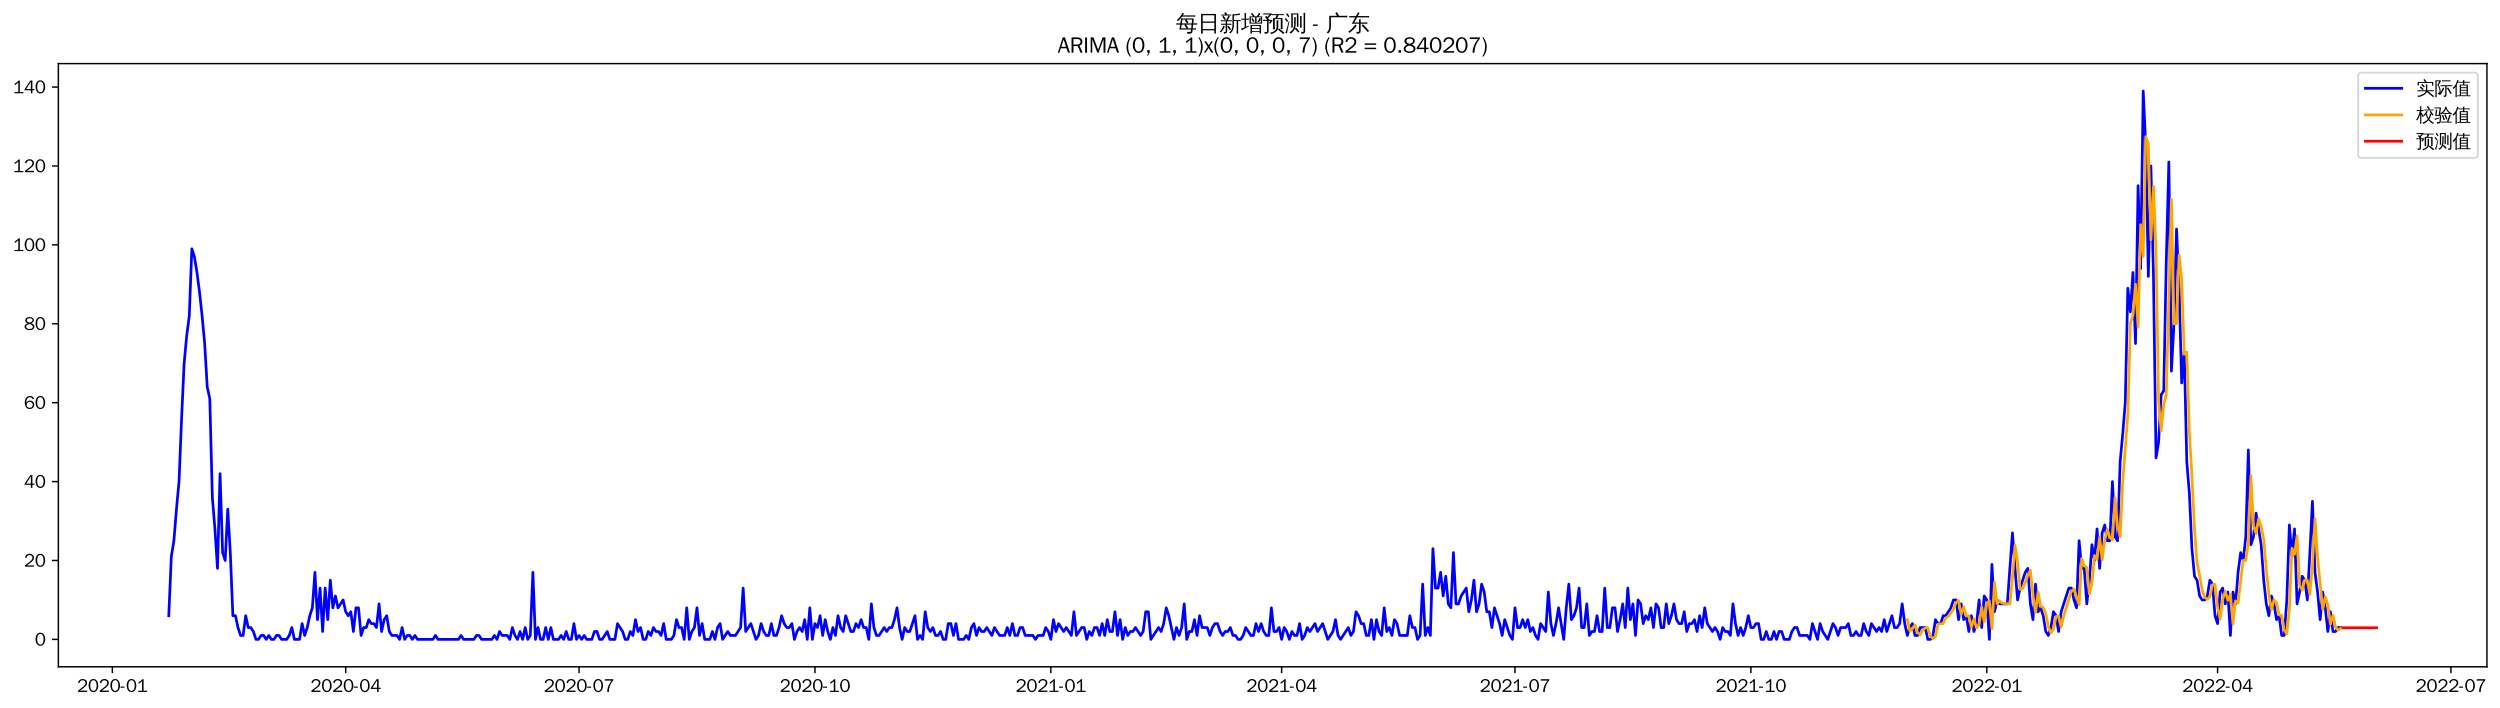 <?xml version="1.0" encoding="utf-8" standalone="no"?>
<!DOCTYPE svg PUBLIC "-//W3C//DTD SVG 1.1//EN"
  "http://www.w3.org/Graphics/SVG/1.1/DTD/svg11.dtd">
<svg xmlns:xlink="http://www.w3.org/1999/xlink" width="1378.591pt" height="390.418pt" viewBox="0 0 1378.591 390.418" xmlns="http://www.w3.org/2000/svg" version="1.1">
 <defs>
  <style type="text/css">*{stroke-linejoin: round; stroke-linecap: butt}</style>
 </defs>
 <g id="figure_1">
  <g id="patch_1">
   <path d="M 0 390.418 
L 1378.591 390.418 
L 1378.591 -0 
L 0 -0 
z
" style="fill: #ffffff"/>
  </g>
  <g id="axes_1">
   <g id="patch_2">
    <path d="M 32.191 367.701 
L 1371.391 367.701 
L 1371.391 35.061 
L 32.191 35.061 
z
" style="fill: #ffffff"/>
   </g>
   <g id="matplotlib.axis_1">
    <g id="xtick_1">
     <g id="line2d_1">
      <defs>
       <path id="mb0e211ba77" d="M 0 0 
L 0 3.5 
" style="stroke: #000000; stroke-width: 0.8"/>
      </defs>
      <g>
       <use xlink:href="#mb0e211ba77" x="61.955" y="367.701" style="stroke: #000000; stroke-width: 0.8"/>
      </g>
     </g>
     <g id="text_1">
      <!-- 2020-01 -->
      <g transform="translate(42.465 381.557)scale(0.1 -0.1)">
       <defs>
        <path id="WenQuanYiZenHei-32" d="M 3488 0 
L 369 0 
L 369 456 
L 2150 1850 
Q 2931 2463 2931 3144 
Q 2931 3619 2488 3863 
Q 2231 4013 1931 4013 
Q 1425 4013 1113 3619 
Q 894 3356 881 3013 
L 369 3169 
Q 531 3981 1213 4300 
Q 1544 4456 1950 4456 
Q 2631 4456 3088 4044 
L 3225 3888 
L 3350 3706 
Q 3481 3444 3481 3144 
Q 3481 2313 2519 1569 
L 1069 456 
L 3488 456 
L 3488 0 
z
" transform="scale(0.016)"/>
        <path id="WenQuanYiZenHei-30" d="M 3581 2175 
Q 3581 1288 3169 638 
Q 2713 -63 1938 -63 
Q 1025 -63 563 831 
Q 256 1425 256 2188 
Q 256 3188 700 3819 
Q 1138 4456 1888 4456 
Q 2863 4456 3306 3500 
Q 3581 2925 3581 2175 
z
M 3019 2100 
Q 3019 3356 2500 3806 
L 2350 3919 
Q 2144 4031 1888 4031 
Q 1100 4031 888 2956 
Q 819 2625 819 2225 
Q 819 1013 1338 569 
Q 1588 356 1938 356 
Q 2675 356 2925 1294 
Q 3019 1663 3019 2100 
z
" transform="scale(0.016)"/>
        <path id="WenQuanYiZenHei-2d" d="M 1363 1444 
L 0 1444 
L 0 1844 
L 1363 1844 
L 1363 1444 
z
" transform="scale(0.016)"/>
        <path id="WenQuanYiZenHei-31" d="M 3556 0 
L 488 0 
L 488 406 
L 1800 406 
L 1800 3725 
Q 1231 3125 588 2788 
L 588 3338 
Q 1456 3781 1931 4388 
L 2331 4388 
L 2331 406 
L 3556 406 
L 3556 0 
z
" transform="scale(0.016)"/>
       </defs>
       <use xlink:href="#WenQuanYiZenHei-32"/>
       <use xlink:href="#WenQuanYiZenHei-30" x="59.961"/>
       <use xlink:href="#WenQuanYiZenHei-32" x="119.922"/>
       <use xlink:href="#WenQuanYiZenHei-30" x="179.883"/>
       <use xlink:href="#WenQuanYiZenHei-2d" x="239.844"/>
       <use xlink:href="#WenQuanYiZenHei-30" x="269.824"/>
       <use xlink:href="#WenQuanYiZenHei-31" x="329.785"/>
      </g>
     </g>
    </g>
    <g id="xtick_2">
     <g id="line2d_2">
      <g>
       <use xlink:href="#mb0e211ba77" x="190.629" y="367.701" style="stroke: #000000; stroke-width: 0.8"/>
      </g>
     </g>
     <g id="text_2">
      <!-- 2020-04 -->
      <g transform="translate(171.14 381.557)scale(0.1 -0.1)">
       <defs>
        <path id="WenQuanYiZenHei-34" d="M 3631 1025 
L 2913 1025 
L 2913 0 
L 2381 0 
L 2381 1025 
L 219 1025 
L 219 1388 
L 2225 4388 
L 2913 4388 
L 2913 1444 
L 3631 1444 
L 3631 1025 
z
M 2381 1444 
L 2381 3963 
L 788 1444 
L 2381 1444 
z
" transform="scale(0.016)"/>
       </defs>
       <use xlink:href="#WenQuanYiZenHei-32"/>
       <use xlink:href="#WenQuanYiZenHei-30" x="59.961"/>
       <use xlink:href="#WenQuanYiZenHei-32" x="119.922"/>
       <use xlink:href="#WenQuanYiZenHei-30" x="179.883"/>
       <use xlink:href="#WenQuanYiZenHei-2d" x="239.844"/>
       <use xlink:href="#WenQuanYiZenHei-30" x="269.824"/>
       <use xlink:href="#WenQuanYiZenHei-34" x="329.785"/>
      </g>
     </g>
    </g>
    <g id="xtick_3">
     <g id="line2d_3">
      <g>
       <use xlink:href="#mb0e211ba77" x="319.303" y="367.701" style="stroke: #000000; stroke-width: 0.8"/>
      </g>
     </g>
     <g id="text_3">
      <!-- 2020-07 -->
      <g transform="translate(299.814 381.557)scale(0.1 -0.1)">
       <defs>
        <path id="WenQuanYiZenHei-37" d="M 3400 4056 
Q 1838 2175 1838 0 
L 1275 0 
Q 1269 1438 2056 2825 
Q 2381 3400 2825 3913 
L 444 3913 
L 500 4388 
L 3400 4388 
L 3400 4056 
z
" transform="scale(0.016)"/>
       </defs>
       <use xlink:href="#WenQuanYiZenHei-32"/>
       <use xlink:href="#WenQuanYiZenHei-30" x="59.961"/>
       <use xlink:href="#WenQuanYiZenHei-32" x="119.922"/>
       <use xlink:href="#WenQuanYiZenHei-30" x="179.883"/>
       <use xlink:href="#WenQuanYiZenHei-2d" x="239.844"/>
       <use xlink:href="#WenQuanYiZenHei-30" x="269.824"/>
       <use xlink:href="#WenQuanYiZenHei-37" x="329.785"/>
      </g>
     </g>
    </g>
    <g id="xtick_4">
     <g id="line2d_4">
      <g>
       <use xlink:href="#mb0e211ba77" x="449.392" y="367.701" style="stroke: #000000; stroke-width: 0.8"/>
      </g>
     </g>
     <g id="text_4">
      <!-- 2020-10 -->
      <g transform="translate(429.902 381.557)scale(0.1 -0.1)">
       <use xlink:href="#WenQuanYiZenHei-32"/>
       <use xlink:href="#WenQuanYiZenHei-30" x="59.961"/>
       <use xlink:href="#WenQuanYiZenHei-32" x="119.922"/>
       <use xlink:href="#WenQuanYiZenHei-30" x="179.883"/>
       <use xlink:href="#WenQuanYiZenHei-2d" x="239.844"/>
       <use xlink:href="#WenQuanYiZenHei-31" x="269.824"/>
       <use xlink:href="#WenQuanYiZenHei-30" x="329.785"/>
      </g>
     </g>
    </g>
    <g id="xtick_5">
     <g id="line2d_5">
      <g>
       <use xlink:href="#mb0e211ba77" x="579.48" y="367.701" style="stroke: #000000; stroke-width: 0.8"/>
      </g>
     </g>
     <g id="text_5">
      <!-- 2021-01 -->
      <g transform="translate(559.99 381.557)scale(0.1 -0.1)">
       <use xlink:href="#WenQuanYiZenHei-32"/>
       <use xlink:href="#WenQuanYiZenHei-30" x="59.961"/>
       <use xlink:href="#WenQuanYiZenHei-32" x="119.922"/>
       <use xlink:href="#WenQuanYiZenHei-31" x="179.883"/>
       <use xlink:href="#WenQuanYiZenHei-2d" x="239.844"/>
       <use xlink:href="#WenQuanYiZenHei-30" x="269.824"/>
       <use xlink:href="#WenQuanYiZenHei-31" x="329.785"/>
      </g>
     </g>
    </g>
    <g id="xtick_6">
     <g id="line2d_6">
      <g>
       <use xlink:href="#mb0e211ba77" x="706.74" y="367.701" style="stroke: #000000; stroke-width: 0.8"/>
      </g>
     </g>
     <g id="text_6">
      <!-- 2021-04 -->
      <g transform="translate(687.25 381.557)scale(0.1 -0.1)">
       <use xlink:href="#WenQuanYiZenHei-32"/>
       <use xlink:href="#WenQuanYiZenHei-30" x="59.961"/>
       <use xlink:href="#WenQuanYiZenHei-32" x="119.922"/>
       <use xlink:href="#WenQuanYiZenHei-31" x="179.883"/>
       <use xlink:href="#WenQuanYiZenHei-2d" x="239.844"/>
       <use xlink:href="#WenQuanYiZenHei-30" x="269.824"/>
       <use xlink:href="#WenQuanYiZenHei-34" x="329.785"/>
      </g>
     </g>
    </g>
    <g id="xtick_7">
     <g id="line2d_7">
      <g>
       <use xlink:href="#mb0e211ba77" x="835.414" y="367.701" style="stroke: #000000; stroke-width: 0.8"/>
      </g>
     </g>
     <g id="text_7">
      <!-- 2021-07 -->
      <g transform="translate(815.924 381.557)scale(0.1 -0.1)">
       <use xlink:href="#WenQuanYiZenHei-32"/>
       <use xlink:href="#WenQuanYiZenHei-30" x="59.961"/>
       <use xlink:href="#WenQuanYiZenHei-32" x="119.922"/>
       <use xlink:href="#WenQuanYiZenHei-31" x="179.883"/>
       <use xlink:href="#WenQuanYiZenHei-2d" x="239.844"/>
       <use xlink:href="#WenQuanYiZenHei-30" x="269.824"/>
       <use xlink:href="#WenQuanYiZenHei-37" x="329.785"/>
      </g>
     </g>
    </g>
    <g id="xtick_8">
     <g id="line2d_8">
      <g>
       <use xlink:href="#mb0e211ba77" x="965.502" y="367.701" style="stroke: #000000; stroke-width: 0.8"/>
      </g>
     </g>
     <g id="text_8">
      <!-- 2021-10 -->
      <g transform="translate(946.012 381.557)scale(0.1 -0.1)">
       <use xlink:href="#WenQuanYiZenHei-32"/>
       <use xlink:href="#WenQuanYiZenHei-30" x="59.961"/>
       <use xlink:href="#WenQuanYiZenHei-32" x="119.922"/>
       <use xlink:href="#WenQuanYiZenHei-31" x="179.883"/>
       <use xlink:href="#WenQuanYiZenHei-2d" x="239.844"/>
       <use xlink:href="#WenQuanYiZenHei-31" x="269.824"/>
       <use xlink:href="#WenQuanYiZenHei-30" x="329.785"/>
      </g>
     </g>
    </g>
    <g id="xtick_9">
     <g id="line2d_9">
      <g>
       <use xlink:href="#mb0e211ba77" x="1095.59" y="367.701" style="stroke: #000000; stroke-width: 0.8"/>
      </g>
     </g>
     <g id="text_9">
      <!-- 2022-01 -->
      <g transform="translate(1076.1 381.557)scale(0.1 -0.1)">
       <use xlink:href="#WenQuanYiZenHei-32"/>
       <use xlink:href="#WenQuanYiZenHei-30" x="59.961"/>
       <use xlink:href="#WenQuanYiZenHei-32" x="119.922"/>
       <use xlink:href="#WenQuanYiZenHei-32" x="179.883"/>
       <use xlink:href="#WenQuanYiZenHei-2d" x="239.844"/>
       <use xlink:href="#WenQuanYiZenHei-30" x="269.824"/>
       <use xlink:href="#WenQuanYiZenHei-31" x="329.785"/>
      </g>
     </g>
    </g>
    <g id="xtick_10">
     <g id="line2d_10">
      <g>
       <use xlink:href="#mb0e211ba77" x="1222.85" y="367.701" style="stroke: #000000; stroke-width: 0.8"/>
      </g>
     </g>
     <g id="text_10">
      <!-- 2022-04 -->
      <g transform="translate(1203.36 381.557)scale(0.1 -0.1)">
       <use xlink:href="#WenQuanYiZenHei-32"/>
       <use xlink:href="#WenQuanYiZenHei-30" x="59.961"/>
       <use xlink:href="#WenQuanYiZenHei-32" x="119.922"/>
       <use xlink:href="#WenQuanYiZenHei-32" x="179.883"/>
       <use xlink:href="#WenQuanYiZenHei-2d" x="239.844"/>
       <use xlink:href="#WenQuanYiZenHei-30" x="269.824"/>
       <use xlink:href="#WenQuanYiZenHei-34" x="329.785"/>
      </g>
     </g>
    </g>
    <g id="xtick_11">
     <g id="line2d_11">
      <g>
       <use xlink:href="#mb0e211ba77" x="1351.524" y="367.701" style="stroke: #000000; stroke-width: 0.8"/>
      </g>
     </g>
     <g id="text_11">
      <!-- 2022-07 -->
      <g transform="translate(1332.034 381.557)scale(0.1 -0.1)">
       <use xlink:href="#WenQuanYiZenHei-32"/>
       <use xlink:href="#WenQuanYiZenHei-30" x="59.961"/>
       <use xlink:href="#WenQuanYiZenHei-32" x="119.922"/>
       <use xlink:href="#WenQuanYiZenHei-32" x="179.883"/>
       <use xlink:href="#WenQuanYiZenHei-2d" x="239.844"/>
       <use xlink:href="#WenQuanYiZenHei-30" x="269.824"/>
       <use xlink:href="#WenQuanYiZenHei-37" x="329.785"/>
      </g>
     </g>
    </g>
   </g>
   <g id="matplotlib.axis_2">
    <g id="ytick_1">
     <g id="line2d_12">
      <defs>
       <path id="m2b013af9b3" d="M 0 0 
L -3.5 0 
" style="stroke: #000000; stroke-width: 0.8"/>
      </defs>
      <g>
       <use xlink:href="#m2b013af9b3" x="32.191" y="352.581" style="stroke: #000000; stroke-width: 0.8"/>
      </g>
     </g>
     <g id="text_12">
      <!-- 0 -->
      <g transform="translate(19.194 356.009)scale(0.1 -0.1)">
       <use xlink:href="#WenQuanYiZenHei-30"/>
      </g>
     </g>
    </g>
    <g id="ytick_2">
     <g id="line2d_13">
      <g>
       <use xlink:href="#m2b013af9b3" x="32.191" y="309.07" style="stroke: #000000; stroke-width: 0.8"/>
      </g>
     </g>
     <g id="text_13">
      <!-- 20 -->
      <g transform="translate(13.197 312.498)scale(0.1 -0.1)">
       <use xlink:href="#WenQuanYiZenHei-32"/>
       <use xlink:href="#WenQuanYiZenHei-30" x="59.961"/>
      </g>
     </g>
    </g>
    <g id="ytick_3">
     <g id="line2d_14">
      <g>
       <use xlink:href="#m2b013af9b3" x="32.191" y="265.559" style="stroke: #000000; stroke-width: 0.8"/>
      </g>
     </g>
     <g id="text_14">
      <!-- 40 -->
      <g transform="translate(13.197 268.988)scale(0.1 -0.1)">
       <use xlink:href="#WenQuanYiZenHei-34"/>
       <use xlink:href="#WenQuanYiZenHei-30" x="59.961"/>
      </g>
     </g>
    </g>
    <g id="ytick_4">
     <g id="line2d_15">
      <g>
       <use xlink:href="#m2b013af9b3" x="32.191" y="222.049" style="stroke: #000000; stroke-width: 0.8"/>
      </g>
     </g>
     <g id="text_15">
      <!-- 60 -->
      <g transform="translate(13.197 225.477)scale(0.1 -0.1)">
       <defs>
        <path id="WenQuanYiZenHei-36" d="M 3550 1431 
Q 3550 725 3006 288 
Q 2581 -63 1994 -63 
Q 1013 -63 563 825 
Q 288 1363 288 2081 
Q 288 3294 856 3938 
Q 1319 4456 2075 4456 
Q 2969 4456 3363 3756 
Q 3431 3631 3481 3481 
L 2988 3350 
Q 2750 3994 2075 4006 
Q 1056 4006 844 2669 
Q 794 2356 794 1981 
L 806 1981 
Q 1006 2506 1544 2744 
Q 1819 2869 2119 2869 
Q 2788 2869 3213 2375 
Q 3550 1975 3550 1431 
z
M 3038 1406 
Q 3038 1906 2656 2213 
Q 2381 2431 2038 2431 
Q 1525 2431 1181 2044 
Q 919 1744 919 1356 
Q 919 881 1344 581 
Q 1631 375 1981 375 
Q 2519 375 2838 781 
Q 3038 1050 3038 1406 
z
" transform="scale(0.016)"/>
       </defs>
       <use xlink:href="#WenQuanYiZenHei-36"/>
       <use xlink:href="#WenQuanYiZenHei-30" x="59.961"/>
      </g>
     </g>
    </g>
    <g id="ytick_5">
     <g id="line2d_16">
      <g>
       <use xlink:href="#m2b013af9b3" x="32.191" y="178.538" style="stroke: #000000; stroke-width: 0.8"/>
      </g>
     </g>
     <g id="text_16">
      <!-- 80 -->
      <g transform="translate(13.197 181.966)scale(0.1 -0.1)">
       <defs>
        <path id="WenQuanYiZenHei-38" d="M 3619 1175 
Q 3619 431 2850 100 
Q 2444 -63 1944 -63 
Q 1231 -63 725 269 
Q 225 594 225 1125 
Q 225 1881 1269 2281 
Q 719 2481 519 2938 
Q 444 3119 444 3319 
Q 444 4000 1144 4294 
Q 1519 4456 1963 4456 
Q 2669 4456 3094 4094 
Q 3425 3813 3425 3369 
Q 3425 2638 2575 2356 
Q 3231 2056 3450 1725 
Q 3619 1488 3619 1175 
z
M 2944 3344 
Q 2944 3906 2288 4019 
Q 2138 4044 1969 4044 
Q 1438 4044 1163 3775 
Q 1000 3613 1000 3375 
Q 1000 2925 1594 2663 
Q 1756 2588 1931 2550 
Q 2581 2725 2788 2956 
Q 2944 3125 2944 3344 
z
M 3075 1094 
Q 3075 1738 1875 2050 
Q 1094 1881 850 1463 
Q 763 1313 763 1131 
Q 763 569 1456 406 
Q 1681 344 1944 344 
Q 2519 344 2850 619 
Q 3075 813 3075 1094 
z
" transform="scale(0.016)"/>
       </defs>
       <use xlink:href="#WenQuanYiZenHei-38"/>
       <use xlink:href="#WenQuanYiZenHei-30" x="59.961"/>
      </g>
     </g>
    </g>
    <g id="ytick_6">
     <g id="line2d_17">
      <g>
       <use xlink:href="#m2b013af9b3" x="32.191" y="135.027" style="stroke: #000000; stroke-width: 0.8"/>
      </g>
     </g>
     <g id="text_17">
      <!-- 100 -->
      <g transform="translate(7.2 138.455)scale(0.1 -0.1)">
       <use xlink:href="#WenQuanYiZenHei-31"/>
       <use xlink:href="#WenQuanYiZenHei-30" x="59.961"/>
       <use xlink:href="#WenQuanYiZenHei-30" x="119.922"/>
      </g>
     </g>
    </g>
    <g id="ytick_7">
     <g id="line2d_18">
      <g>
       <use xlink:href="#m2b013af9b3" x="32.191" y="91.516" style="stroke: #000000; stroke-width: 0.8"/>
      </g>
     </g>
     <g id="text_18">
      <!-- 120 -->
      <g transform="translate(7.2 94.944)scale(0.1 -0.1)">
       <use xlink:href="#WenQuanYiZenHei-31"/>
       <use xlink:href="#WenQuanYiZenHei-32" x="59.961"/>
       <use xlink:href="#WenQuanYiZenHei-30" x="119.922"/>
      </g>
     </g>
    </g>
    <g id="ytick_8">
     <g id="line2d_19">
      <g>
       <use xlink:href="#m2b013af9b3" x="32.191" y="48.005" style="stroke: #000000; stroke-width: 0.8"/>
      </g>
     </g>
     <g id="text_19">
      <!-- 140 -->
      <g transform="translate(7.2 51.434)scale(0.1 -0.1)">
       <use xlink:href="#WenQuanYiZenHei-31"/>
       <use xlink:href="#WenQuanYiZenHei-34" x="59.961"/>
       <use xlink:href="#WenQuanYiZenHei-30" x="119.922"/>
      </g>
     </g>
    </g>
   </g>
   <g id="line2d_20">
    <path d="M 93.063 339.528 
L 94.477 306.895 
L 95.891 298.193 
L 97.305 280.788 
L 98.719 265.559 
L 100.133 230.751 
L 101.547 200.293 
L 102.961 185.064 
L 104.375 174.187 
L 105.789 137.203 
L 107.203 141.554 
L 108.617 150.256 
L 110.031 161.134 
L 111.445 174.187 
L 112.859 189.416 
L 114.273 213.346 
L 115.687 219.873 
L 117.101 274.262 
L 118.515 291.666 
L 119.929 313.421 
L 121.343 261.208 
L 122.757 304.719 
L 124.171 309.07 
L 125.585 280.788 
L 126.999 304.719 
L 128.413 339.528 
L 129.827 339.528 
L 131.241 346.054 
L 132.655 350.405 
L 134.069 350.405 
L 135.483 339.528 
L 136.897 346.054 
L 138.311 346.054 
L 139.725 348.23 
L 141.139 352.581 
L 142.553 352.581 
L 143.967 350.405 
L 145.381 350.405 
L 146.795 352.581 
L 148.209 350.405 
L 149.623 352.581 
L 151.037 352.581 
L 152.451 350.405 
L 153.865 350.405 
L 155.279 352.581 
L 158.107 352.581 
L 159.521 350.405 
L 160.935 346.054 
L 162.349 352.581 
L 165.177 352.581 
L 166.591 343.879 
L 168.005 350.405 
L 169.419 346.054 
L 170.833 339.528 
L 172.247 335.177 
L 173.661 315.597 
L 175.075 341.703 
L 176.489 324.299 
L 177.903 348.23 
L 179.317 324.299 
L 180.731 341.703 
L 182.145 319.948 
L 183.559 335.177 
L 184.973 328.65 
L 186.387 335.177 
L 189.215 330.826 
L 190.629 337.352 
L 192.043 339.528 
L 193.457 337.352 
L 194.871 348.23 
L 196.285 335.177 
L 197.699 335.177 
L 199.113 350.405 
L 200.527 346.054 
L 201.941 346.054 
L 203.355 341.703 
L 204.769 343.879 
L 206.183 343.879 
L 207.597 346.054 
L 209.011 333.001 
L 210.425 348.23 
L 211.839 341.703 
L 213.253 339.528 
L 214.667 348.23 
L 216.081 350.405 
L 218.909 350.405 
L 220.323 352.581 
L 221.737 346.054 
L 223.151 352.581 
L 224.565 350.405 
L 225.979 350.405 
L 227.393 352.581 
L 228.807 350.405 
L 230.221 352.581 
L 238.705 352.581 
L 240.119 350.405 
L 241.533 352.581 
L 252.845 352.581 
L 254.259 350.405 
L 255.673 352.581 
L 261.329 352.581 
L 262.743 350.405 
L 264.157 350.405 
L 265.571 352.581 
L 271.227 352.581 
L 272.641 350.405 
L 274.055 352.581 
L 275.469 348.23 
L 276.883 350.405 
L 279.711 350.405 
L 281.125 352.581 
L 282.539 346.054 
L 283.953 350.405 
L 285.367 352.581 
L 286.781 348.23 
L 288.195 352.581 
L 289.609 346.054 
L 291.023 352.581 
L 292.437 350.405 
L 293.851 315.597 
L 295.265 352.581 
L 296.679 346.054 
L 298.093 352.581 
L 299.507 352.581 
L 300.921 346.054 
L 302.335 352.581 
L 303.749 346.054 
L 305.163 352.581 
L 307.991 352.581 
L 309.405 350.405 
L 310.819 352.581 
L 312.233 348.23 
L 313.647 352.581 
L 315.061 352.581 
L 316.475 343.879 
L 317.889 352.581 
L 319.303 350.405 
L 320.717 352.581 
L 322.131 350.405 
L 323.545 352.581 
L 326.373 352.581 
L 327.787 348.23 
L 329.201 348.23 
L 330.615 352.581 
L 332.029 352.581 
L 334.857 348.23 
L 336.271 352.581 
L 339.099 352.581 
L 340.513 343.879 
L 343.341 348.23 
L 344.755 352.581 
L 346.169 352.581 
L 347.583 348.23 
L 348.997 350.405 
L 350.411 341.703 
L 351.825 348.23 
L 353.239 346.054 
L 354.653 352.581 
L 356.067 352.581 
L 357.481 348.23 
L 358.895 350.405 
L 360.309 346.054 
L 361.723 348.23 
L 363.137 348.23 
L 364.551 350.405 
L 365.965 343.879 
L 367.379 352.581 
L 370.207 352.581 
L 371.621 350.405 
L 373.035 341.703 
L 374.449 346.054 
L 375.863 346.054 
L 377.277 352.581 
L 378.691 335.177 
L 380.105 352.581 
L 381.519 348.23 
L 382.933 346.054 
L 384.347 335.177 
L 385.761 350.405 
L 387.175 343.879 
L 388.589 352.581 
L 391.417 352.581 
L 392.831 348.23 
L 394.245 352.581 
L 395.659 346.054 
L 397.073 343.879 
L 398.487 352.581 
L 401.315 348.23 
L 402.729 350.405 
L 405.557 350.405 
L 408.385 346.054 
L 409.799 324.299 
L 411.213 348.23 
L 414.041 343.879 
L 416.869 352.581 
L 418.283 350.405 
L 419.697 343.879 
L 421.111 348.23 
L 422.526 350.405 
L 423.94 350.405 
L 425.354 343.879 
L 426.768 350.405 
L 428.182 350.405 
L 429.596 346.054 
L 431.01 339.528 
L 432.424 343.879 
L 433.838 346.054 
L 435.252 346.054 
L 436.666 343.879 
L 438.08 352.581 
L 439.494 348.23 
L 440.908 346.054 
L 442.322 348.23 
L 443.736 341.703 
L 445.15 352.581 
L 446.564 335.177 
L 447.978 352.581 
L 449.392 343.879 
L 450.806 346.054 
L 452.22 339.528 
L 453.634 350.405 
L 455.048 341.703 
L 456.462 348.23 
L 457.876 352.581 
L 459.29 346.054 
L 460.704 350.405 
L 462.118 339.528 
L 463.532 346.054 
L 464.946 348.23 
L 466.36 339.528 
L 469.188 348.23 
L 470.602 348.23 
L 472.016 343.879 
L 473.43 346.054 
L 474.844 341.703 
L 476.258 346.054 
L 477.672 346.054 
L 479.086 352.581 
L 480.5 333.001 
L 481.914 346.054 
L 483.328 350.405 
L 484.742 350.405 
L 487.57 346.054 
L 488.984 348.23 
L 490.398 346.054 
L 491.812 346.054 
L 493.226 341.703 
L 494.64 335.177 
L 496.054 346.054 
L 497.468 352.581 
L 498.882 346.054 
L 500.296 348.23 
L 501.71 348.23 
L 504.538 339.528 
L 505.952 352.581 
L 507.366 350.405 
L 508.78 352.581 
L 510.194 337.352 
L 511.608 346.054 
L 513.022 348.23 
L 514.436 346.054 
L 515.85 350.405 
L 517.264 350.405 
L 518.678 348.23 
L 520.092 352.581 
L 521.506 352.581 
L 522.92 343.879 
L 524.334 343.879 
L 525.748 350.405 
L 527.162 343.879 
L 528.576 352.581 
L 531.404 352.581 
L 532.818 350.405 
L 534.232 352.581 
L 535.646 346.054 
L 537.06 343.879 
L 538.474 350.405 
L 539.888 346.054 
L 541.302 348.23 
L 542.716 348.23 
L 544.13 346.054 
L 546.958 350.405 
L 548.372 346.054 
L 551.2 350.405 
L 554.028 350.405 
L 555.442 346.054 
L 556.856 350.405 
L 558.27 343.879 
L 559.684 350.405 
L 561.098 350.405 
L 562.512 346.054 
L 563.926 346.054 
L 565.34 350.405 
L 569.582 350.405 
L 570.996 352.581 
L 572.41 350.405 
L 575.238 350.405 
L 576.652 346.054 
L 578.066 348.23 
L 579.48 352.581 
L 580.894 341.703 
L 582.308 348.23 
L 583.722 343.879 
L 586.55 348.23 
L 587.964 346.054 
L 590.792 350.405 
L 592.206 337.352 
L 593.62 350.405 
L 596.448 346.054 
L 597.862 346.054 
L 599.276 352.581 
L 600.69 348.23 
L 602.104 350.405 
L 603.518 346.054 
L 604.932 346.054 
L 606.346 350.405 
L 607.76 343.879 
L 609.174 350.405 
L 610.588 341.703 
L 612.002 348.23 
L 613.416 348.23 
L 614.83 337.352 
L 616.244 350.405 
L 617.658 341.703 
L 619.072 352.581 
L 620.486 346.054 
L 621.9 350.405 
L 623.314 348.23 
L 624.728 348.23 
L 626.142 346.054 
L 628.97 350.405 
L 630.384 348.23 
L 631.798 337.352 
L 633.212 337.352 
L 634.626 352.581 
L 638.868 346.054 
L 640.282 348.23 
L 641.696 343.879 
L 643.11 335.177 
L 644.524 339.528 
L 647.352 352.581 
L 648.766 346.054 
L 650.18 350.405 
L 651.594 346.054 
L 653.008 333.001 
L 654.422 352.581 
L 655.836 348.23 
L 657.25 348.23 
L 658.664 341.703 
L 660.078 350.405 
L 661.492 339.528 
L 662.906 346.054 
L 665.734 346.054 
L 667.148 350.405 
L 668.562 346.054 
L 669.976 343.879 
L 671.39 343.879 
L 672.804 348.23 
L 674.218 350.405 
L 675.632 348.23 
L 677.046 348.23 
L 678.46 346.054 
L 679.874 350.405 
L 681.288 350.405 
L 682.702 352.581 
L 684.116 352.581 
L 685.53 350.405 
L 686.944 346.054 
L 689.772 350.405 
L 691.186 350.405 
L 692.6 343.879 
L 694.014 348.23 
L 695.428 343.879 
L 696.842 348.23 
L 698.256 350.405 
L 699.67 350.405 
L 701.084 335.177 
L 702.498 348.23 
L 703.912 348.23 
L 705.326 346.054 
L 706.74 352.581 
L 708.154 346.054 
L 709.568 348.23 
L 710.982 352.581 
L 712.396 348.23 
L 713.81 350.405 
L 715.224 350.405 
L 716.638 343.879 
L 718.052 352.581 
L 719.466 350.405 
L 720.88 346.054 
L 722.294 348.23 
L 725.122 343.879 
L 726.536 348.23 
L 729.364 343.879 
L 732.192 352.581 
L 735.02 348.23 
L 736.434 341.703 
L 737.848 350.405 
L 739.262 352.581 
L 743.504 346.054 
L 744.918 350.405 
L 746.332 348.23 
L 747.746 337.352 
L 749.16 339.528 
L 750.574 343.879 
L 751.988 343.879 
L 753.402 350.405 
L 754.816 350.405 
L 756.23 341.703 
L 757.644 352.581 
L 759.058 341.703 
L 760.472 348.23 
L 761.886 350.405 
L 763.3 335.177 
L 764.714 348.23 
L 766.128 346.054 
L 767.542 350.405 
L 768.956 341.703 
L 770.37 343.879 
L 771.784 350.405 
L 776.026 350.405 
L 777.44 339.528 
L 778.854 346.054 
L 780.268 346.054 
L 781.682 352.581 
L 783.096 350.405 
L 784.51 322.123 
L 785.924 350.405 
L 787.338 346.054 
L 788.752 350.405 
L 790.166 302.544 
L 791.58 324.299 
L 792.994 324.299 
L 794.408 315.597 
L 795.822 328.65 
L 797.236 317.772 
L 798.65 333.001 
L 800.064 335.177 
L 801.478 304.719 
L 802.892 333.001 
L 804.306 333.001 
L 805.72 328.65 
L 808.548 324.299 
L 809.962 337.352 
L 811.376 330.826 
L 812.79 319.948 
L 814.204 337.352 
L 815.618 333.001 
L 817.032 322.123 
L 818.446 326.475 
L 819.86 337.352 
L 821.274 337.352 
L 822.688 346.054 
L 824.102 335.177 
L 826.93 343.879 
L 828.344 350.405 
L 829.758 341.703 
L 832.586 350.405 
L 834 352.581 
L 835.414 335.177 
L 836.828 346.054 
L 838.242 346.054 
L 839.656 341.703 
L 841.07 346.054 
L 842.484 341.703 
L 843.898 348.23 
L 845.312 346.054 
L 846.726 350.405 
L 848.14 352.581 
L 849.554 343.879 
L 852.382 348.23 
L 853.796 326.475 
L 855.21 343.879 
L 856.624 350.405 
L 858.038 343.879 
L 859.452 335.177 
L 862.28 352.581 
L 863.694 335.177 
L 865.108 322.123 
L 866.522 341.703 
L 867.936 339.528 
L 869.35 335.177 
L 870.764 324.299 
L 872.178 346.054 
L 873.592 346.054 
L 875.006 333.001 
L 876.42 350.405 
L 877.834 348.23 
L 879.248 348.23 
L 880.662 339.528 
L 882.076 348.23 
L 883.49 348.23 
L 884.904 324.299 
L 886.318 346.054 
L 887.732 346.054 
L 889.146 335.177 
L 890.56 335.177 
L 891.974 348.23 
L 893.388 341.703 
L 894.802 333.001 
L 896.216 346.054 
L 897.63 324.299 
L 899.044 341.703 
L 900.458 333.001 
L 901.872 350.405 
L 903.286 330.826 
L 904.7 333.001 
L 906.114 343.879 
L 907.528 339.528 
L 908.942 341.703 
L 910.356 335.177 
L 911.77 346.054 
L 913.184 333.001 
L 914.598 335.177 
L 916.012 346.054 
L 917.426 346.054 
L 918.84 333.001 
L 920.254 343.879 
L 921.668 339.528 
L 923.082 333.001 
L 924.496 341.703 
L 925.91 343.879 
L 927.324 343.879 
L 928.738 337.352 
L 930.152 348.23 
L 931.566 343.879 
L 932.98 343.879 
L 934.394 341.703 
L 935.808 348.23 
L 937.222 339.528 
L 938.636 346.054 
L 940.05 335.177 
L 941.464 343.879 
L 944.292 348.23 
L 945.706 346.054 
L 947.12 348.23 
L 948.534 352.581 
L 949.948 346.054 
L 951.362 348.23 
L 952.776 348.23 
L 954.19 350.405 
L 955.604 333.001 
L 957.018 343.879 
L 958.432 350.405 
L 959.846 346.054 
L 961.26 350.405 
L 962.674 346.054 
L 964.088 339.528 
L 965.502 346.054 
L 966.916 346.054 
L 968.33 343.879 
L 969.744 343.879 
L 971.158 352.581 
L 972.572 352.581 
L 973.986 348.23 
L 975.4 352.581 
L 976.814 352.581 
L 978.228 348.23 
L 979.642 352.581 
L 981.056 348.23 
L 982.47 348.23 
L 983.884 352.581 
L 986.712 352.581 
L 988.126 348.23 
L 989.54 346.054 
L 990.954 346.054 
L 992.368 350.405 
L 996.61 350.405 
L 998.024 352.581 
L 999.438 343.879 
L 1002.266 352.581 
L 1003.68 343.879 
L 1005.094 348.23 
L 1007.922 352.581 
L 1010.75 343.879 
L 1012.164 346.054 
L 1013.578 350.405 
L 1014.992 346.054 
L 1017.82 346.054 
L 1019.234 343.879 
L 1020.648 350.405 
L 1022.062 350.405 
L 1023.476 348.23 
L 1024.89 350.405 
L 1026.304 350.405 
L 1027.718 343.879 
L 1029.132 348.23 
L 1030.546 350.405 
L 1031.96 343.879 
L 1034.788 348.23 
L 1036.202 346.054 
L 1037.616 348.23 
L 1039.03 341.703 
L 1040.444 348.23 
L 1043.272 339.528 
L 1044.686 346.054 
L 1046.1 346.054 
L 1047.514 343.879 
L 1048.928 333.001 
L 1050.342 343.879 
L 1051.756 350.405 
L 1053.17 346.054 
L 1054.584 343.879 
L 1055.998 350.405 
L 1057.412 350.405 
L 1058.826 346.054 
L 1061.654 346.054 
L 1063.068 352.581 
L 1064.482 352.581 
L 1065.896 350.405 
L 1067.31 341.703 
L 1068.724 343.879 
L 1070.138 343.879 
L 1071.552 339.528 
L 1072.966 339.528 
L 1075.794 335.177 
L 1077.208 330.826 
L 1078.622 330.826 
L 1080.036 341.703 
L 1081.45 333.001 
L 1082.864 341.703 
L 1084.278 339.528 
L 1085.692 348.23 
L 1087.106 339.528 
L 1088.52 348.23 
L 1089.934 343.879 
L 1091.348 330.826 
L 1092.762 346.054 
L 1094.176 328.65 
L 1095.59 330.826 
L 1097.004 352.581 
L 1098.418 311.246 
L 1099.832 337.352 
L 1101.246 330.826 
L 1102.66 333.001 
L 1106.902 333.001 
L 1109.73 293.841 
L 1111.144 313.421 
L 1112.558 330.826 
L 1113.972 324.299 
L 1116.8 315.597 
L 1118.214 313.421 
L 1119.628 333.001 
L 1121.042 341.703 
L 1122.456 322.123 
L 1123.87 337.352 
L 1125.284 335.177 
L 1126.698 339.528 
L 1128.112 348.23 
L 1129.526 350.405 
L 1130.94 346.054 
L 1132.354 337.352 
L 1133.768 339.528 
L 1135.182 348.23 
L 1136.596 337.352 
L 1140.838 324.299 
L 1142.252 324.299 
L 1143.666 330.826 
L 1145.08 335.177 
L 1146.494 298.193 
L 1147.908 313.421 
L 1149.322 313.421 
L 1150.736 333.001 
L 1152.15 319.948 
L 1153.564 300.368 
L 1154.978 309.07 
L 1156.392 291.666 
L 1157.806 313.421 
L 1159.22 293.841 
L 1160.634 289.49 
L 1162.048 298.193 
L 1163.462 298.193 
L 1164.876 265.559 
L 1166.29 296.017 
L 1167.704 298.193 
L 1169.118 254.682 
L 1170.532 239.453 
L 1171.946 222.049 
L 1173.36 158.958 
L 1174.774 172.011 
L 1176.188 150.256 
L 1177.602 189.416 
L 1179.016 102.394 
L 1180.43 148.08 
L 1181.844 50.181 
L 1183.258 80.639 
L 1184.672 152.431 
L 1186.086 91.516 
L 1187.5 152.431 
L 1188.914 252.506 
L 1190.328 243.804 
L 1191.742 217.698 
L 1193.156 215.522 
L 1194.57 143.729 
L 1195.984 89.341 
L 1197.398 204.644 
L 1198.812 178.538 
L 1200.226 126.325 
L 1201.64 158.958 
L 1203.054 211.171 
L 1204.468 193.767 
L 1205.882 254.682 
L 1207.296 272.086 
L 1208.71 302.544 
L 1210.124 317.772 
L 1211.538 319.948 
L 1212.952 328.65 
L 1214.366 330.826 
L 1215.78 330.826 
L 1217.194 328.65 
L 1218.608 319.948 
L 1220.022 322.123 
L 1221.436 339.528 
L 1222.85 343.879 
L 1224.264 326.475 
L 1225.678 324.299 
L 1227.092 333.001 
L 1228.506 326.475 
L 1229.92 350.405 
L 1231.334 326.475 
L 1232.748 333.001 
L 1234.162 315.597 
L 1235.576 304.719 
L 1236.99 309.07 
L 1238.404 296.017 
L 1239.818 248.155 
L 1241.232 300.368 
L 1242.646 296.017 
L 1244.06 282.964 
L 1246.888 300.368 
L 1248.302 319.948 
L 1249.716 333.001 
L 1251.13 339.528 
L 1252.544 328.65 
L 1253.958 333.001 
L 1255.372 341.703 
L 1256.786 339.528 
L 1258.2 350.405 
L 1259.614 350.405 
L 1261.028 330.826 
L 1262.442 289.49 
L 1263.856 306.895 
L 1265.27 291.666 
L 1266.684 333.001 
L 1268.098 326.475 
L 1269.512 317.772 
L 1270.926 319.948 
L 1272.34 330.826 
L 1273.754 304.719 
L 1275.168 276.437 
L 1276.582 315.597 
L 1277.996 326.475 
L 1279.41 341.703 
L 1280.824 326.475 
L 1282.238 335.177 
L 1283.652 348.23 
L 1285.066 337.352 
L 1286.48 348.23 
L 1287.894 348.23 
L 1289.308 346.054 
L 1290.722 346.054 
L 1290.722 346.054 
" clip-path="url(#pbae91b599f)" style="fill: none; stroke: #0000ff; stroke-width: 1.5; stroke-linecap: square"/>
   </g>
   <g id="line2d_21">
    <path d="M 1051.756 341.744 
L 1053.17 348.017 
L 1054.584 346.596 
L 1055.998 344.628 
L 1057.412 348.812 
L 1058.826 349.966 
L 1060.24 347.133 
L 1061.654 346.352 
L 1063.068 346.136 
L 1064.482 350.804 
L 1065.896 352.091 
L 1067.31 350.87 
L 1068.724 344.231 
L 1070.138 343.976 
L 1071.552 343.906 
L 1072.966 340.735 
L 1074.38 339.861 
L 1075.794 338.044 
L 1077.208 335.967 
L 1078.622 332.243 
L 1080.036 331.217 
L 1081.45 338.812 
L 1082.864 334.603 
L 1084.278 339.745 
L 1085.692 339.588 
L 1087.106 345.847 
L 1088.52 341.27 
L 1089.934 346.311 
L 1091.348 344.549 
L 1092.762 334.61 
L 1094.176 342.899 
L 1095.59 332.579 
L 1097.004 331.309 
L 1098.418 346.715 
L 1099.832 321.027 
L 1101.246 332.85 
L 1102.66 331.384 
L 1104.074 332.555 
L 1105.488 332.878 
L 1108.316 332.992 
L 1109.73 318.818 
L 1111.144 300.729 
L 1112.558 309.921 
L 1113.972 325.061 
L 1115.386 324.509 
L 1116.8 321.206 
L 1118.214 317.144 
L 1119.628 314.448 
L 1121.042 327.885 
L 1122.456 337.893 
L 1123.87 326.472 
L 1125.284 334.352 
L 1126.698 334.949 
L 1128.112 338.265 
L 1129.526 345.482 
L 1130.94 349.048 
L 1132.354 346.88 
L 1133.768 339.98 
L 1135.182 339.652 
L 1136.596 345.865 
L 1138.01 339.7 
L 1140.838 330.359 
L 1142.252 325.97 
L 1143.666 324.76 
L 1146.494 333.516 
L 1147.908 307.933 
L 1149.322 311.908 
L 1150.736 313.004 
L 1152.15 327.487 
L 1153.564 322.027 
L 1154.978 306.341 
L 1156.392 308.317 
L 1157.806 296.258 
L 1159.22 308.688 
L 1160.634 297.936 
L 1162.048 291.819 
L 1163.462 296.435 
L 1164.876 297.708 
L 1166.29 274.425 
L 1167.704 290.063 
L 1169.118 295.951 
L 1170.532 266.062 
L 1173.36 228.871 
L 1174.774 178.237 
L 1176.188 173.728 
L 1177.602 156.728 
L 1179.016 180.402 
L 1180.43 123.905 
L 1181.844 141.414 
L 1183.258 75.339 
L 1184.672 79.177 
L 1186.086 132.231 
L 1187.5 102.744 
L 1188.914 138.73 
L 1190.328 221.132 
L 1191.742 237.552 
L 1193.156 223.173 
L 1194.57 217.632 
L 1197.398 109.958 
L 1198.812 178.534 
L 1200.226 178.537 
L 1201.64 140.723 
L 1203.054 153.929 
L 1204.468 195.386 
L 1205.882 194.213 
L 1207.296 238.007 
L 1208.71 262.689 
L 1210.124 291.553 
L 1211.538 310.542 
L 1212.952 317.354 
L 1214.366 325.535 
L 1215.78 329.367 
L 1217.194 330.423 
L 1218.608 329.139 
L 1220.022 322.482 
L 1221.436 322.222 
L 1222.85 334.756 
L 1224.264 341.363 
L 1225.678 330.58 
L 1227.092 326.031 
L 1228.506 331.079 
L 1229.92 327.744 
L 1231.334 344.157 
L 1232.748 331.35 
L 1234.162 332.546 
L 1235.576 320.271 
L 1236.99 309.008 
L 1238.404 309.053 
L 1239.818 299.612 
L 1241.232 262.345 
L 1242.646 289.883 
L 1244.06 294.325 
L 1245.474 286.097 
L 1246.888 290.13 
L 1248.302 297.545 
L 1249.716 313.77 
L 1251.13 327.698 
L 1252.544 336.266 
L 1253.958 330.75 
L 1255.372 332.38 
L 1256.786 339.132 
L 1258.2 339.419 
L 1259.614 347.376 
L 1261.028 349.57 
L 1262.442 335.994 
L 1263.856 302.314 
L 1265.27 305.632 
L 1266.684 295.517 
L 1268.098 322.665 
L 1269.512 325.424 
L 1270.926 319.882 
L 1272.34 319.93 
L 1273.754 327.821 
L 1275.168 311.09 
L 1276.582 285.993 
L 1277.996 307.433 
L 1280.824 336.056 
L 1282.238 329.117 
L 1283.652 333.506 
L 1285.066 344.17 
L 1286.48 339.232 
L 1287.894 345.749 
L 1289.308 347.546 
L 1290.722 346.466 
L 1290.722 346.466 
" clip-path="url(#pbae91b599f)" style="fill: none; stroke: #ffa500; stroke-width: 1.5; stroke-linecap: square"/>
   </g>
   <g id="line2d_22">
    <path d="M 1292.136 346.168 
L 1293.55 346.168 
L 1294.964 346.168 
L 1296.378 346.168 
L 1297.792 346.168 
L 1299.206 346.168 
L 1300.62 346.168 
L 1302.034 346.168 
L 1303.448 346.168 
L 1304.862 346.168 
L 1306.276 346.168 
L 1307.69 346.168 
L 1309.104 346.168 
L 1310.518 346.168 
" clip-path="url(#pbae91b599f)" style="fill: none; stroke: #ff0000; stroke-width: 1.5; stroke-linecap: square"/>
   </g>
   <g id="patch_3">
    <path d="M 32.191 367.701 
L 32.191 35.061 
" style="fill: none; stroke: #000000; stroke-width: 0.8; stroke-linejoin: miter; stroke-linecap: square"/>
   </g>
   <g id="patch_4">
    <path d="M 1371.391 367.701 
L 1371.391 35.061 
" style="fill: none; stroke: #000000; stroke-width: 0.8; stroke-linejoin: miter; stroke-linecap: square"/>
   </g>
   <g id="patch_5">
    <path d="M 32.191 367.701 
L 1371.391 367.701 
" style="fill: none; stroke: #000000; stroke-width: 0.8; stroke-linejoin: miter; stroke-linecap: square"/>
   </g>
   <g id="patch_6">
    <path d="M 32.191 35.061 
L 1371.391 35.061 
" style="fill: none; stroke: #000000; stroke-width: 0.8; stroke-linejoin: miter; stroke-linecap: square"/>
   </g>
   <g id="text_20">
    <!-- 每日新增预测 - 广东 -->
    <g transform="translate(648.393 17.042)scale(0.12 -0.12)">
     <defs>
      <path id="WenQuanYiZenHei-6bcf" d="M 6138 2181 
Q 6113 1988 6138 1800 
Q 5788 1819 5438 1819 
L 4975 1819 
L 4863 738 
L 5806 738 
L 5806 394 
L 4831 394 
L 4775 -144 
Q 4719 -563 4350 -725 
Q 4013 -856 3550 -825 
L 3288 -819 
Q 3331 -663 3275 -519 
Q 3219 -375 3113 -288 
Q 3381 -313 3759 -303 
Q 4138 -294 4231 -238 
Q 4338 -163 4350 88 
L 4381 394 
L 1025 394 
L 1244 1819 
L 813 1819 
Q 463 1819 113 1800 
Q 138 1988 113 2181 
Q 463 2163 813 2163 
L 1294 2163 
L 1488 3431 
L 1488 3581 
L 1506 3581 
L 1513 3613 
L 1713 3581 
L 5156 3581 
L 5013 2163 
L 5438 2163 
Q 5788 2163 6138 2181 
z
M 5588 4463 
Q 5569 4269 5588 4081 
Q 5244 4100 4894 4100 
L 1813 4100 
Q 1344 3463 606 2788 
Q 481 2988 256 3069 
Q 744 3494 1116 3972 
Q 1488 4450 1919 5181 
Q 2119 5044 2344 4950 
Q 2213 4688 2050 4444 
L 4894 4444 
Q 5238 4444 5588 4463 
z
M 2844 3238 
L 1906 3238 
L 1744 2163 
L 3244 2163 
L 2581 3038 
L 2844 3238 
z
M 3250 2163 
L 4563 2163 
L 4669 3238 
L 3044 3238 
L 3638 2456 
L 3250 2163 
z
M 2944 1819 
Q 3275 1394 3550 938 
L 3213 738 
L 4419 738 
L 4525 1819 
L 2944 1819 
z
M 2656 1819 
L 1694 1819 
L 1525 738 
L 3094 738 
Q 2806 1219 2450 1650 
L 2656 1819 
z
" transform="scale(0.016)"/>
      <path id="WenQuanYiZenHei-65e5" d="M 1494 -775 
Q 1244 -750 988 -775 
Q 1013 -313 1013 156 
L 1013 4875 
L 5269 4875 
L 5269 -763 
L 4813 -763 
L 4813 156 
L 1469 156 
Q 1469 -313 1494 -775 
z
M 4813 2700 
L 4813 4500 
L 1469 4500 
L 1469 2700 
L 4813 2700 
z
M 4813 531 
L 4813 2325 
L 1469 2325 
L 1469 531 
L 4813 531 
z
" transform="scale(0.016)"/>
      <path id="WenQuanYiZenHei-65b0" d="M 5419 -763 
Q 5188 -738 4963 -763 
Q 4981 -344 4981 75 
L 4981 2819 
L 4188 2819 
L 4188 1706 
Q 4188 63 3163 -738 
Q 3019 -519 2769 -469 
Q 3769 131 3769 1706 
L 3769 4769 
L 3875 4769 
L 3844 4831 
L 4294 4781 
Q 4438 4769 4894 4816 
Q 5350 4863 5512 4931 
Q 5675 5000 5763 5094 
Q 5850 4881 5981 4694 
Q 5713 4544 5263 4519 
L 4188 4438 
L 4188 3100 
L 5563 3100 
Q 5850 3100 6131 3113 
Q 6119 2956 6131 2806 
L 5394 2819 
L 5394 75 
Q 5394 -344 5419 -763 
z
M 2981 213 
Q 2656 744 2256 1225 
L 2606 1513 
Q 3025 1006 3369 450 
L 2981 213 
z
M 1169 1525 
Q 1375 1419 1594 1363 
Q 1281 488 469 -469 
Q 331 -300 119 -244 
Q 575 263 888 900 
Q 1038 1206 1169 1525 
z
M 1825 6 
L 1825 1769 
L 1081 1769 
Q 794 1769 513 1756 
Q 525 1913 513 2063 
Q 794 2050 1081 2050 
L 1825 2050 
L 1825 2775 
L 994 2775 
Q 706 2775 425 2763 
Q 438 2919 425 3075 
Q 706 3056 994 3056 
L 1825 3056 
L 1825 3088 
L 1906 3088 
Q 2288 3656 2588 4381 
Q 2794 4269 3013 4206 
Q 2800 3675 2381 3056 
L 3013 3056 
Q 3294 3056 3581 3075 
Q 3563 2919 3581 2763 
Q 3294 2775 3013 2775 
L 2238 2775 
L 2238 2050 
L 2925 2050 
Q 3206 2050 3494 2063 
Q 3475 1913 3494 1756 
Q 3206 1769 2925 1769 
L 2238 1769 
L 2238 -156 
Q 2238 -413 2075 -581 
Q 1844 -794 1306 -794 
Q 1363 -519 1188 -288 
Q 1338 -313 1534 -316 
Q 1731 -319 1778 -278 
Q 1825 -238 1825 6 
z
M 1875 3388 
L 1500 3131 
L 825 4088 
L 1200 4350 
L 1875 3388 
z
M 3419 4713 
Q 3400 4563 3419 4406 
Q 3131 4419 2850 4419 
L 1125 4419 
Q 838 4419 556 4406 
Q 569 4563 556 4713 
Q 838 4700 1125 4700 
L 1763 4700 
L 1388 5088 
L 1719 5406 
L 2288 4813 
L 2175 4700 
L 2850 4700 
Q 3131 4700 3419 4713 
z
" transform="scale(0.016)"/>
      <path id="WenQuanYiZenHei-589e" d="M 3138 -769 
Q 2913 -744 2688 -769 
Q 2706 -356 2706 56 
L 2706 1719 
L 5706 1719 
L 5706 -756 
L 5300 -756 
L 5300 -338 
L 3119 -338 
Q 3125 -550 3138 -769 
z
M 5113 3569 
Q 5344 3606 5563 3688 
Q 5669 3175 5256 2694 
Q 5113 2519 4975 2506 
Q 4831 2725 4588 2813 
Q 4806 2831 4997 3068 
Q 5188 3306 5113 3569 
z
M 3850 2763 
L 3469 2538 
L 2925 3456 
L 3313 3681 
L 3850 2763 
z
M 2400 2100 
Q 2469 3138 2400 4175 
L 3413 4175 
Q 3138 4550 2825 4888 
L 3156 5194 
Q 3581 4725 3938 4206 
L 3900 4175 
L 4456 4175 
Q 4863 4575 5131 5163 
Q 5325 5044 5538 4975 
Q 5369 4575 5013 4175 
L 6056 4175 
Q 5981 3138 6056 2100 
L 2400 2100 
z
M 5300 806 
L 5300 1450 
L 3113 1450 
Q 3113 1125 3113 806 
L 5300 806 
z
M 5300 563 
L 3113 563 
L 3113 -94 
L 5300 -94 
L 5300 563 
z
M 4431 3913 
L 4431 2363 
L 5650 2363 
L 5650 3913 
L 4756 3913 
L 4700 3856 
Q 4681 3888 4656 3913 
L 4431 3913 
z
M 4025 3913 
L 2806 3913 
L 2806 2363 
L 4025 2363 
L 4025 3913 
z
M -31 625 
Q 506 763 1006 975 
L 1006 3206 
L 669 3206 
Q 369 3206 75 3188 
Q 94 3356 75 3531 
Q 369 3513 669 3513 
L 1006 3513 
L 1006 4263 
Q 1006 4700 981 5131 
Q 1206 5106 1431 5131 
Q 1413 4700 1413 4263 
L 1413 3513 
L 2238 3531 
Q 2219 3356 2238 3188 
L 1413 3206 
L 1413 1163 
L 2150 1531 
L 2194 1256 
Q 1269 775 813 519 
L 194 144 
Q 138 438 -31 625 
z
" transform="scale(0.016)"/>
      <path id="WenQuanYiZenHei-9884" d="M 1206 19 
L 1206 2888 
L 669 2888 
Q 356 2888 50 2869 
Q 63 3044 50 3213 
Q 363 3194 669 3194 
L 1250 3194 
Q 950 3631 606 4031 
L 963 4338 
L 1263 3975 
L 1913 4719 
L 731 4719 
Q 419 4719 106 4706 
Q 125 4875 106 5044 
Q 419 5031 731 5031 
L 2481 5031 
L 2544 4663 
Q 2394 4613 2256 4466 
Q 2119 4319 1525 3631 
Q 1656 3444 1788 3250 
L 1700 3194 
L 2700 3194 
L 2763 2825 
Q 2656 2819 2613 2763 
L 2100 2038 
L 1750 2288 
L 2175 2888 
L 1638 2888 
L 1638 -150 
Q 1638 -525 1363 -669 
Q 1075 -819 525 -813 
Q 594 -513 388 -294 
Q 575 -313 837 -316 
Q 1100 -319 1153 -272 
Q 1206 -225 1206 19 
z
M 5813 -888 
Q 5100 -225 4306 375 
L 4669 719 
Q 5481 106 6219 -575 
L 5813 -888 
z
M 2375 -906 
Q 2294 -631 2025 -506 
Q 2769 -431 3353 19 
Q 3938 469 3938 1069 
L 3938 2200 
Q 3938 2625 3913 3050 
Q 4188 3025 4456 3050 
Q 4431 2625 4431 2200 
L 4431 1069 
Q 4431 681 4225 319 
Q 3644 -606 2375 -906 
z
M 3444 488 
Q 3169 513 2894 488 
Q 2919 913 2919 1338 
L 2919 3675 
Q 3219 3675 3525 3675 
Q 3750 4013 3931 4525 
L 3238 4525 
Q 2888 4525 2538 4513 
Q 2556 4669 2538 4831 
Q 2888 4813 3238 4813 
L 5313 4813 
Q 5663 4813 6006 4831 
Q 5988 4669 6006 4513 
Q 5663 4525 5313 4525 
L 4481 4525 
Q 4388 4088 4088 3675 
L 5644 3675 
L 5644 513 
L 5144 513 
L 5144 3388 
L 3894 3388 
L 3875 3363 
Q 3863 3375 3844 3388 
Q 3631 3388 3413 3388 
L 3419 1338 
Q 3419 913 3444 488 
z
" transform="scale(0.016)"/>
      <path id="WenQuanYiZenHei-6d4b" d="M 5450 138 
L 5450 4306 
Q 5450 4750 5425 5188 
Q 5663 5163 5906 5188 
Q 5881 4750 5881 4306 
L 5881 -38 
Q 5888 -569 5519 -719 
Q 5194 -831 4825 -813 
Q 4894 -519 4694 -281 
Q 4869 -306 5094 -309 
Q 5319 -313 5384 -256 
Q 5450 -200 5450 138 
z
M 4900 938 
Q 4663 963 4419 938 
Q 4444 1375 4444 1819 
L 4444 3381 
Q 4444 3819 4419 4263 
Q 4663 4238 4900 4263 
Q 4875 3819 4875 3381 
L 4875 1819 
Q 4875 1375 4900 938 
z
M 2750 2025 
L 2750 3038 
Q 2750 3481 2725 3919 
Q 2963 3894 3206 3919 
Q 3181 3481 3181 3038 
L 3181 2025 
Q 3181 1263 2919 625 
L 3231 956 
Q 3781 431 4256 -150 
L 3888 -456 
Q 3431 106 2906 600 
Q 2531 -288 1738 -769 
Q 1606 -519 1338 -450 
Q 1988 -156 2369 478 
Q 2750 1113 2750 2025 
z
M 2363 969 
Q 2119 994 1881 969 
Q 1906 1406 1906 1850 
L 1906 5038 
L 3956 5031 
L 3956 1200 
L 3525 1200 
L 3525 4713 
L 2338 4713 
L 2338 1850 
Q 2338 1406 2363 969 
z
M 663 -738 
Q 481 -588 206 -575 
Q 400 -69 606 581 
Q 813 1231 1200 2838 
L 1381 2706 
L 875 338 
L 663 -738 
z
M 1006 2856 
L 731 2550 
L 75 3400 
L 350 3713 
L 1006 2856 
z
M 1088 3913 
Q 781 4388 425 4800 
L 694 5125 
Q 1069 4688 1388 4188 
L 1088 3913 
z
" transform="scale(0.016)"/>
      <path id="WenQuanYiZenHei-20" transform="scale(0.016)"/>
      <path id="WenQuanYiZenHei-5e7f" d="M 944 4338 
L 3169 4344 
Q 2950 4731 2681 5094 
L 3100 5400 
Q 3475 4894 3763 4344 
L 5294 4344 
Q 5719 4344 6138 4363 
Q 6113 4131 6138 3906 
Q 5719 3925 5294 3925 
L 1419 3925 
L 1425 1419 
Q 1431 0 619 -756 
Q 450 -525 169 -469 
Q 975 75 950 1419 
L 944 4338 
z
" transform="scale(0.016)"/>
      <path id="WenQuanYiZenHei-4e1c" d="M 6131 -19 
L 5750 -350 
L 4888 625 
L 3988 1563 
L 4344 1919 
L 5256 969 
L 6131 -19 
z
M 2144 1825 
Q 2344 1669 2569 1556 
Q 1850 350 438 -563 
Q 338 -338 131 -219 
Q 738 156 1194 622 
Q 1650 1088 2144 1825 
z
M 3244 2050 
L 1150 2050 
L 2163 3881 
L 1219 3881 
Q 838 3881 456 3863 
Q 481 4069 456 4275 
Q 838 4256 1219 4256 
L 2369 4256 
L 2538 4556 
Q 2763 4963 2969 5381 
Q 3175 5238 3406 5138 
Q 3163 4744 2938 4331 
L 2894 4256 
L 5375 4256 
Q 5756 4256 6138 4275 
Q 6113 4069 6138 3863 
Q 5756 3881 5375 3881 
L 2688 3881 
L 1881 2425 
L 3244 2425 
Q 3244 2881 3225 3338 
Q 3475 3313 3725 3338 
Q 3706 2881 3706 2425 
L 5650 2425 
L 5650 2050 
L 3706 2050 
L 3706 -119 
Q 3706 -506 3419 -663 
Q 3113 -831 2575 -825 
Q 2644 -513 2431 -269 
Q 2619 -294 2875 -297 
Q 3131 -300 3188 -250 
Q 3244 -194 3244 63 
L 3244 2050 
z
" transform="scale(0.016)"/>
     </defs>
     <use xlink:href="#WenQuanYiZenHei-6bcf"/>
     <use xlink:href="#WenQuanYiZenHei-65e5" x="100"/>
     <use xlink:href="#WenQuanYiZenHei-65b0" x="200"/>
     <use xlink:href="#WenQuanYiZenHei-589e" x="300"/>
     <use xlink:href="#WenQuanYiZenHei-9884" x="400"/>
     <use xlink:href="#WenQuanYiZenHei-6d4b" x="500"/>
     <use xlink:href="#WenQuanYiZenHei-20" x="600"/>
     <use xlink:href="#WenQuanYiZenHei-2d" x="629.98"/>
     <use xlink:href="#WenQuanYiZenHei-20" x="659.961"/>
     <use xlink:href="#WenQuanYiZenHei-5e7f" x="689.941"/>
     <use xlink:href="#WenQuanYiZenHei-4e1c" x="789.941"/>
    </g>
    <!-- ARIMA (0, 1, 1)x(0, 0, 0, 7) (R2 = 0.840207) -->
    <g transform="translate(583.183 29.061)scale(0.12 -0.12)">
     <defs>
      <path id="WenQuanYiZenHei-41" d="M 3550 0 
L 2988 0 
L 2550 1281 
L 919 1281 
L 531 0 
L 69 0 
L 1494 4388 
L 2125 4388 
L 3550 0 
z
M 2425 1694 
L 1756 3800 
L 1075 1694 
L 2425 1694 
z
" transform="scale(0.016)"/>
      <path id="WenQuanYiZenHei-52" d="M 3675 0 
L 3100 0 
L 2288 1900 
L 1069 1900 
L 1069 0 
L 519 0 
L 519 4388 
L 2163 4388 
Q 3006 4388 3400 3900 
Q 3581 3663 3625 3325 
Q 3631 3250 3631 3163 
Q 3631 2594 3219 2244 
Q 3038 2100 2813 2038 
L 3675 0 
z
M 3081 3169 
Q 3081 3825 2356 3906 
Q 2263 3919 2163 3919 
L 1069 3919 
L 1069 2350 
L 2100 2350 
Q 2906 2350 3044 2919 
Q 3081 3031 3081 3169 
z
" transform="scale(0.016)"/>
      <path id="WenQuanYiZenHei-49" d="M 1100 0 
L 550 0 
L 550 4388 
L 1100 4388 
L 1100 0 
z
" transform="scale(0.016)"/>
      <path id="WenQuanYiZenHei-4d" d="M 4756 0 
L 4206 0 
L 4206 3831 
L 4181 3831 
L 2788 0 
L 2419 0 
L 1000 3831 
L 975 3831 
L 975 0 
L 513 0 
L 513 4388 
L 1331 4388 
L 2656 875 
L 3950 4388 
L 4756 4388 
L 4756 0 
z
" transform="scale(0.016)"/>
      <path id="WenQuanYiZenHei-28" d="M 1606 -1094 
L 1275 -1094 
Q 475 -100 338 1231 
Q 319 1438 319 1656 
Q 319 3031 1156 4244 
Q 1213 4313 1269 4388 
L 1600 4388 
Q 806 3169 794 1681 
Q 794 188 1606 -1094 
z
" transform="scale(0.016)"/>
      <path id="WenQuanYiZenHei-2c" d="M 1363 75 
L 881 -825 
L 606 -825 
L 994 0 
L 656 0 
L 656 738 
L 1363 738 
L 1363 75 
z
" transform="scale(0.016)"/>
      <path id="WenQuanYiZenHei-29" d="M 1600 1656 
Q 1600 306 869 -788 
Q 769 -950 644 -1094 
L 313 -1094 
Q 1125 188 1125 1681 
Q 1125 3169 338 4363 
Q 325 4375 319 4388 
L 650 4388 
Q 1525 3231 1594 1863 
Q 1600 1763 1600 1656 
z
" transform="scale(0.016)"/>
      <path id="WenQuanYiZenHei-78" d="M 2806 0 
L 2213 0 
L 1394 1319 
L 544 0 
L 50 0 
L 1144 1681 
L 163 3250 
L 744 3250 
L 1431 2138 
L 2144 3250 
L 2631 3250 
L 1681 1794 
L 2806 0 
z
" transform="scale(0.016)"/>
      <path id="WenQuanYiZenHei-3d" d="M 3569 2256 
L 263 2256 
L 263 2675 
L 3569 2675 
L 3569 2256 
z
M 3569 1019 
L 263 1019 
L 263 1431 
L 3569 1431 
L 3569 1019 
z
" transform="scale(0.016)"/>
      <path id="WenQuanYiZenHei-2e" d="M 1344 0 
L 631 0 
L 631 725 
L 1344 725 
L 1344 0 
z
" transform="scale(0.016)"/>
     </defs>
     <use xlink:href="#WenQuanYiZenHei-41"/>
     <use xlink:href="#WenQuanYiZenHei-52" x="55.957"/>
     <use xlink:href="#WenQuanYiZenHei-49" x="117.871"/>
     <use xlink:href="#WenQuanYiZenHei-4d" x="143.848"/>
     <use xlink:href="#WenQuanYiZenHei-41" x="225.781"/>
     <use xlink:href="#WenQuanYiZenHei-20" x="281.738"/>
     <use xlink:href="#WenQuanYiZenHei-28" x="311.719"/>
     <use xlink:href="#WenQuanYiZenHei-30" x="341.699"/>
     <use xlink:href="#WenQuanYiZenHei-2c" x="401.66"/>
     <use xlink:href="#WenQuanYiZenHei-20" x="431.641"/>
     <use xlink:href="#WenQuanYiZenHei-31" x="461.621"/>
     <use xlink:href="#WenQuanYiZenHei-2c" x="521.582"/>
     <use xlink:href="#WenQuanYiZenHei-20" x="551.562"/>
     <use xlink:href="#WenQuanYiZenHei-31" x="581.543"/>
     <use xlink:href="#WenQuanYiZenHei-29" x="641.504"/>
     <use xlink:href="#WenQuanYiZenHei-78" x="671.484"/>
     <use xlink:href="#WenQuanYiZenHei-28" x="715.43"/>
     <use xlink:href="#WenQuanYiZenHei-30" x="745.41"/>
     <use xlink:href="#WenQuanYiZenHei-2c" x="805.371"/>
     <use xlink:href="#WenQuanYiZenHei-20" x="835.352"/>
     <use xlink:href="#WenQuanYiZenHei-30" x="865.332"/>
     <use xlink:href="#WenQuanYiZenHei-2c" x="925.293"/>
     <use xlink:href="#WenQuanYiZenHei-20" x="955.273"/>
     <use xlink:href="#WenQuanYiZenHei-30" x="985.254"/>
     <use xlink:href="#WenQuanYiZenHei-2c" x="1045.215"/>
     <use xlink:href="#WenQuanYiZenHei-20" x="1075.195"/>
     <use xlink:href="#WenQuanYiZenHei-37" x="1105.176"/>
     <use xlink:href="#WenQuanYiZenHei-29" x="1165.137"/>
     <use xlink:href="#WenQuanYiZenHei-20" x="1195.117"/>
     <use xlink:href="#WenQuanYiZenHei-28" x="1225.098"/>
     <use xlink:href="#WenQuanYiZenHei-52" x="1255.078"/>
     <use xlink:href="#WenQuanYiZenHei-32" x="1316.992"/>
     <use xlink:href="#WenQuanYiZenHei-20" x="1376.953"/>
     <use xlink:href="#WenQuanYiZenHei-3d" x="1406.934"/>
     <use xlink:href="#WenQuanYiZenHei-20" x="1466.895"/>
     <use xlink:href="#WenQuanYiZenHei-30" x="1496.875"/>
     <use xlink:href="#WenQuanYiZenHei-2e" x="1556.836"/>
     <use xlink:href="#WenQuanYiZenHei-38" x="1586.816"/>
     <use xlink:href="#WenQuanYiZenHei-34" x="1646.777"/>
     <use xlink:href="#WenQuanYiZenHei-30" x="1706.738"/>
     <use xlink:href="#WenQuanYiZenHei-32" x="1766.699"/>
     <use xlink:href="#WenQuanYiZenHei-30" x="1826.66"/>
     <use xlink:href="#WenQuanYiZenHei-37" x="1886.621"/>
     <use xlink:href="#WenQuanYiZenHei-29" x="1946.582"/>
    </g>
   </g>
   <g id="legend_1">
    <g id="patch_7">
     <path d="M 1302.391 87.056 
L 1364.391 87.056 
Q 1366.391 87.056 1366.391 85.056 
L 1366.391 42.061 
Q 1366.391 40.061 1364.391 40.061 
L 1302.391 40.061 
Q 1300.391 40.061 1300.391 42.061 
L 1300.391 85.056 
Q 1300.391 87.056 1302.391 87.056 
z
" style="fill: #ffffff; opacity: 0.8; stroke: #cccccc; stroke-linejoin: miter"/>
    </g>
    <g id="line2d_23">
     <path d="M 1304.391 48.695 
L 1314.391 48.695 
L 1324.391 48.695 
" style="fill: none; stroke: #0000ff; stroke-width: 1.5; stroke-linecap: square"/>
    </g>
    <g id="text_21">
     <!-- 实际值 -->
     <g transform="translate(1332.391 52.195)scale(0.1 -0.1)">
      <defs>
       <path id="WenQuanYiZenHei-5b9e" d="M 1025 1175 
Q 694 1175 356 1163 
Q 375 1344 356 1525 
Q 694 1506 1025 1506 
L 3363 1506 
L 3363 2625 
Q 3363 3075 3338 3519 
Q 3581 3494 3825 3519 
Q 3800 3075 3800 2625 
L 3800 1506 
L 5406 1506 
Q 5744 1506 6075 1525 
Q 6056 1344 6075 1163 
Q 5744 1175 5406 1175 
L 4038 1175 
L 4981 456 
L 6131 -488 
L 5819 -856 
L 4681 75 
L 3638 875 
Q 3313 231 2475 -231 
Q 1638 -694 700 -825 
Q 638 -519 344 -400 
Q 1450 -319 2406 244 
Q 3113 656 3300 1175 
L 1025 1175 
z
M 2263 1581 
Q 1763 2081 1200 2513 
L 1494 2894 
Q 2081 2444 2600 1919 
L 2263 1581 
z
M 2638 2500 
Q 2219 2963 1731 3363 
L 2044 3738 
Q 2556 3313 3000 2819 
L 2638 2500 
z
M 919 3156 
L 481 3156 
L 481 4344 
L 3069 4344 
Q 2794 4731 2469 5081 
L 2825 5413 
Q 3256 4944 3613 4413 
L 3513 4344 
L 5869 4344 
L 5869 3156 
L 5425 3156 
L 5425 4013 
L 919 4013 
L 919 3156 
z
" transform="scale(0.016)"/>
       <path id="WenQuanYiZenHei-9645" d="M 6000 431 
L 5569 194 
L 4963 1219 
L 4313 2219 
L 4719 2494 
L 5375 1481 
L 6000 431 
z
M 2956 2450 
Q 3181 2344 3419 2294 
Q 3006 1038 1944 -188 
Q 1794 -6 1569 56 
Q 2069 600 2372 1156 
Q 2675 1713 2956 2450 
z
M 3750 25 
L 3750 2913 
L 2819 2913 
Q 2475 2913 2125 2894 
Q 2144 3081 2125 3269 
Q 2475 3256 2819 3256 
L 5469 3256 
Q 5819 3256 6163 3269 
Q 6144 3081 6163 2894 
Q 5813 2913 5469 2913 
L 4194 2913 
L 4194 -144 
Q 4194 -725 3456 -813 
L 3263 -825 
Q 3325 -506 3125 -250 
Q 3250 -281 3394 -306 
Q 3663 -313 3706 -272 
Q 3750 -231 3750 25 
z
M 5544 4950 
Q 5525 4756 5544 4569 
Q 5194 4588 4844 4588 
L 3325 4588 
Q 2975 4588 2625 4569 
Q 2644 4756 2625 4950 
Q 2975 4931 3325 4931 
L 4844 4931 
Q 5194 4931 5544 4950 
z
M 819 -850 
Q 581 -825 344 -850 
Q 369 -419 369 19 
L 363 4938 
L 2256 4938 
L 2256 4625 
Q 2150 4513 2075 4375 
L 1481 3238 
Q 2181 2319 2181 1156 
Q 2144 400 1569 163 
L 1406 88 
Q 1288 300 1138 481 
Q 1294 538 1450 606 
Q 1763 744 1794 1156 
Q 1794 1744 1600 2300 
Q 1406 2856 1038 3313 
L 1725 4625 
L 788 4625 
L 794 19 
Q 794 -419 819 -850 
z
" transform="scale(0.016)"/>
       <path id="WenQuanYiZenHei-503c" d="M 6175 -219 
Q 6156 -388 6175 -556 
Q 5863 -544 5550 -544 
L 2313 -544 
Q 2000 -544 1688 -556 
Q 1706 -388 1688 -219 
L 2506 -231 
L 2506 3469 
L 3644 3469 
L 3644 4119 
L 2638 4119 
Q 2325 4119 2013 4100 
Q 2031 4269 2013 4438 
Q 2325 4425 2638 4425 
L 3638 4425 
Q 3638 4719 3619 5013 
Q 3856 4988 4094 5013 
Q 4075 4719 4075 4425 
L 5344 4425 
Q 5650 4425 5963 4438 
Q 5950 4269 5963 4100 
Q 5656 4119 5344 4119 
L 4069 4119 
L 4069 3469 
L 5300 3469 
L 5300 -231 
L 5550 -231 
Q 5863 -231 6175 -219 
z
M 4869 2556 
L 4869 3156 
L 2931 3156 
Q 2931 2850 2931 2556 
L 4869 2556 
z
M 4869 1669 
L 4869 2250 
L 2931 2250 
L 2931 1669 
L 4869 1669 
z
M 4869 731 
L 4869 1363 
L 2931 1363 
L 2931 731 
L 4869 731 
z
M 4869 -231 
L 4869 425 
L 2931 425 
L 2931 -231 
L 4869 -231 
z
M 2106 4925 
Q 1856 4075 1463 3338 
L 1463 31 
Q 1463 -413 1481 -850 
Q 1256 -825 1031 -850 
Q 1050 -413 1050 31 
L 1050 2681 
Q 750 2269 375 1931 
Q 238 2156 0 2256 
Q 331 2544 619 2875 
Q 1094 3425 1300 3950 
Q 1494 4469 1625 5050 
Q 1850 4963 2106 4925 
z
" transform="scale(0.016)"/>
      </defs>
      <use xlink:href="#WenQuanYiZenHei-5b9e"/>
      <use xlink:href="#WenQuanYiZenHei-9645" x="100"/>
      <use xlink:href="#WenQuanYiZenHei-503c" x="200"/>
     </g>
    </g>
    <g id="line2d_24">
     <path d="M 1304.391 63.373 
L 1314.391 63.373 
L 1324.391 63.373 
" style="fill: none; stroke: #ffa500; stroke-width: 1.5; stroke-linecap: square"/>
    </g>
    <g id="text_22">
     <!-- 校验值 -->
     <g transform="translate(1332.391 66.874)scale(0.1 -0.1)">
      <defs>
       <path id="WenQuanYiZenHei-6821" d="M 5256 2463 
Q 5025 1475 4494 706 
Q 5125 -94 6175 -544 
Q 5950 -663 5850 -900 
Q 4906 -494 4250 381 
Q 3931 0 3475 -350 
Q 3019 -700 2388 -919 
Q 2338 -656 2138 -475 
Q 3306 -69 4006 738 
Q 3563 1444 3300 2331 
Q 3050 2050 2706 1800 
Q 2606 2000 2406 2106 
Q 2900 2444 3181 2938 
Q 3350 3225 3488 3538 
Q 3700 3431 3925 3369 
Q 3763 2894 3425 2475 
L 3650 2531 
Q 3888 1675 4244 1075 
Q 4469 1444 4603 1937 
Q 4738 2431 4775 2688 
Q 4963 2644 5150 2625 
Q 4919 2969 4663 3294 
L 5038 3588 
Q 5544 2925 5975 2213 
L 5569 1969 
L 5256 2463 
z
M 6006 4050 
Q 5988 3881 6006 3713 
Q 5694 3725 5381 3725 
L 3413 3725 
Q 3100 3725 2788 3713 
Q 2806 3881 2788 4050 
Q 3100 4031 3413 4031 
L 4325 4031 
Q 4019 4525 3644 4969 
L 4000 5275 
Q 4413 4788 4750 4244 
L 4406 4031 
L 5381 4031 
Q 5694 4031 6006 4050 
z
M 406 263 
Q 238 431 -25 469 
Q 194 825 466 1337 
Q 738 1850 925 2406 
Q 1113 2963 1256 3519 
L 825 3519 
Q 506 3519 188 3500 
Q 206 3700 188 3900 
Q 506 3881 825 3881 
L 1363 3881 
L 1363 4263 
Q 1363 4719 1338 5175 
Q 1556 5150 1775 5175 
Q 1756 4719 1756 4263 
L 1756 3881 
L 2525 3900 
Q 2506 3700 2525 3500 
L 1756 3519 
L 1756 2738 
L 1931 2881 
Q 2306 2300 2613 1650 
L 2231 1413 
Q 2081 1725 1919 2019 
L 1756 2300 
L 1756 69 
Q 1756 -388 1775 -850 
Q 1556 -825 1338 -850 
Q 1363 -388 1363 69 
L 1363 2438 
Q 925 1144 406 263 
z
" transform="scale(0.016)"/>
       <path id="WenQuanYiZenHei-9a8c" d="M 5981 -106 
Q 5963 -275 5981 -444 
Q 5669 -431 5356 -431 
L 2969 -431 
Q 2656 -431 2350 -444 
Q 2363 -275 2350 -106 
Q 2656 -125 2969 -125 
L 4369 -125 
Q 4600 431 4881 1288 
L 5206 2300 
Q 5425 2206 5663 2163 
Q 5375 1188 4831 -125 
L 5356 -125 
Q 5669 -125 5981 -106 
z
M 4063 594 
Q 3788 1425 3425 2219 
L 3856 2419 
Q 4225 1600 4513 744 
L 4063 594 
z
M 3163 363 
Q 2931 1200 2613 2006 
L 3056 2175 
Q 3381 1350 3619 488 
L 3163 363 
z
M 4581 2550 
L 3513 2550 
Q 3200 2550 2888 2538 
Q 2900 2663 2894 2769 
Q 2569 2488 2206 2300 
Q 2113 2550 1894 2700 
Q 2488 2975 2975 3463 
Q 3269 3756 3394 4006 
Q 3644 4513 3794 5063 
Q 4038 4975 4294 4931 
Q 4250 4806 4206 4681 
Q 4475 3888 5025 3388 
Q 5519 2938 6169 2650 
Q 5938 2538 5838 2300 
Q 5513 2456 5200 2700 
Q 5200 2619 5206 2538 
Q 4894 2550 4581 2550 
z
M 3513 2863 
L 4994 2869 
Q 4344 3438 3988 4194 
Q 3594 3406 3013 2869 
Q 3263 2863 3513 2863 
z
M 206 444 
Q 188 756 44 963 
Q 319 956 650 1003 
Q 981 1050 1731 1281 
L 1738 1006 
Q 800 719 206 444 
z
M 525 4000 
Q 744 3950 994 3944 
Q 925 3519 875 3081 
L 763 2144 
L 1475 2144 
L 1831 4444 
L 663 4444 
Q 350 4444 38 4431 
Q 56 4600 38 4769 
Q 350 4756 663 4756 
L 2313 4756 
L 1913 2144 
L 2375 2144 
L 2200 -200 
Q 2188 -425 1988 -588 
Q 1694 -800 1181 -788 
L 944 -788 
Q 1000 -450 788 -269 
Q 1013 -294 1334 -287 
Q 1656 -281 1715 -243 
Q 1775 -206 1781 -50 
L 1925 1831 
L 294 1831 
L 444 3131 
Q 500 3569 525 4000 
z
" transform="scale(0.016)"/>
      </defs>
      <use xlink:href="#WenQuanYiZenHei-6821"/>
      <use xlink:href="#WenQuanYiZenHei-9a8c" x="100"/>
      <use xlink:href="#WenQuanYiZenHei-503c" x="200"/>
     </g>
    </g>
    <g id="line2d_25">
     <path d="M 1304.391 77.895 
L 1314.391 77.895 
L 1324.391 77.895 
" style="fill: none; stroke: #ff0000; stroke-width: 1.5; stroke-linecap: square"/>
    </g>
    <g id="text_23">
     <!-- 预测值 -->
     <g transform="translate(1332.391 81.395)scale(0.1 -0.1)">
      <use xlink:href="#WenQuanYiZenHei-9884"/>
      <use xlink:href="#WenQuanYiZenHei-6d4b" x="100"/>
      <use xlink:href="#WenQuanYiZenHei-503c" x="200"/>
     </g>
    </g>
   </g>
  </g>
 </g>
 <defs>
  <clipPath id="pbae91b599f">
   <rect x="32.191" y="35.061" width="1339.2" height="332.64"/>
  </clipPath>
 </defs>
</svg>
